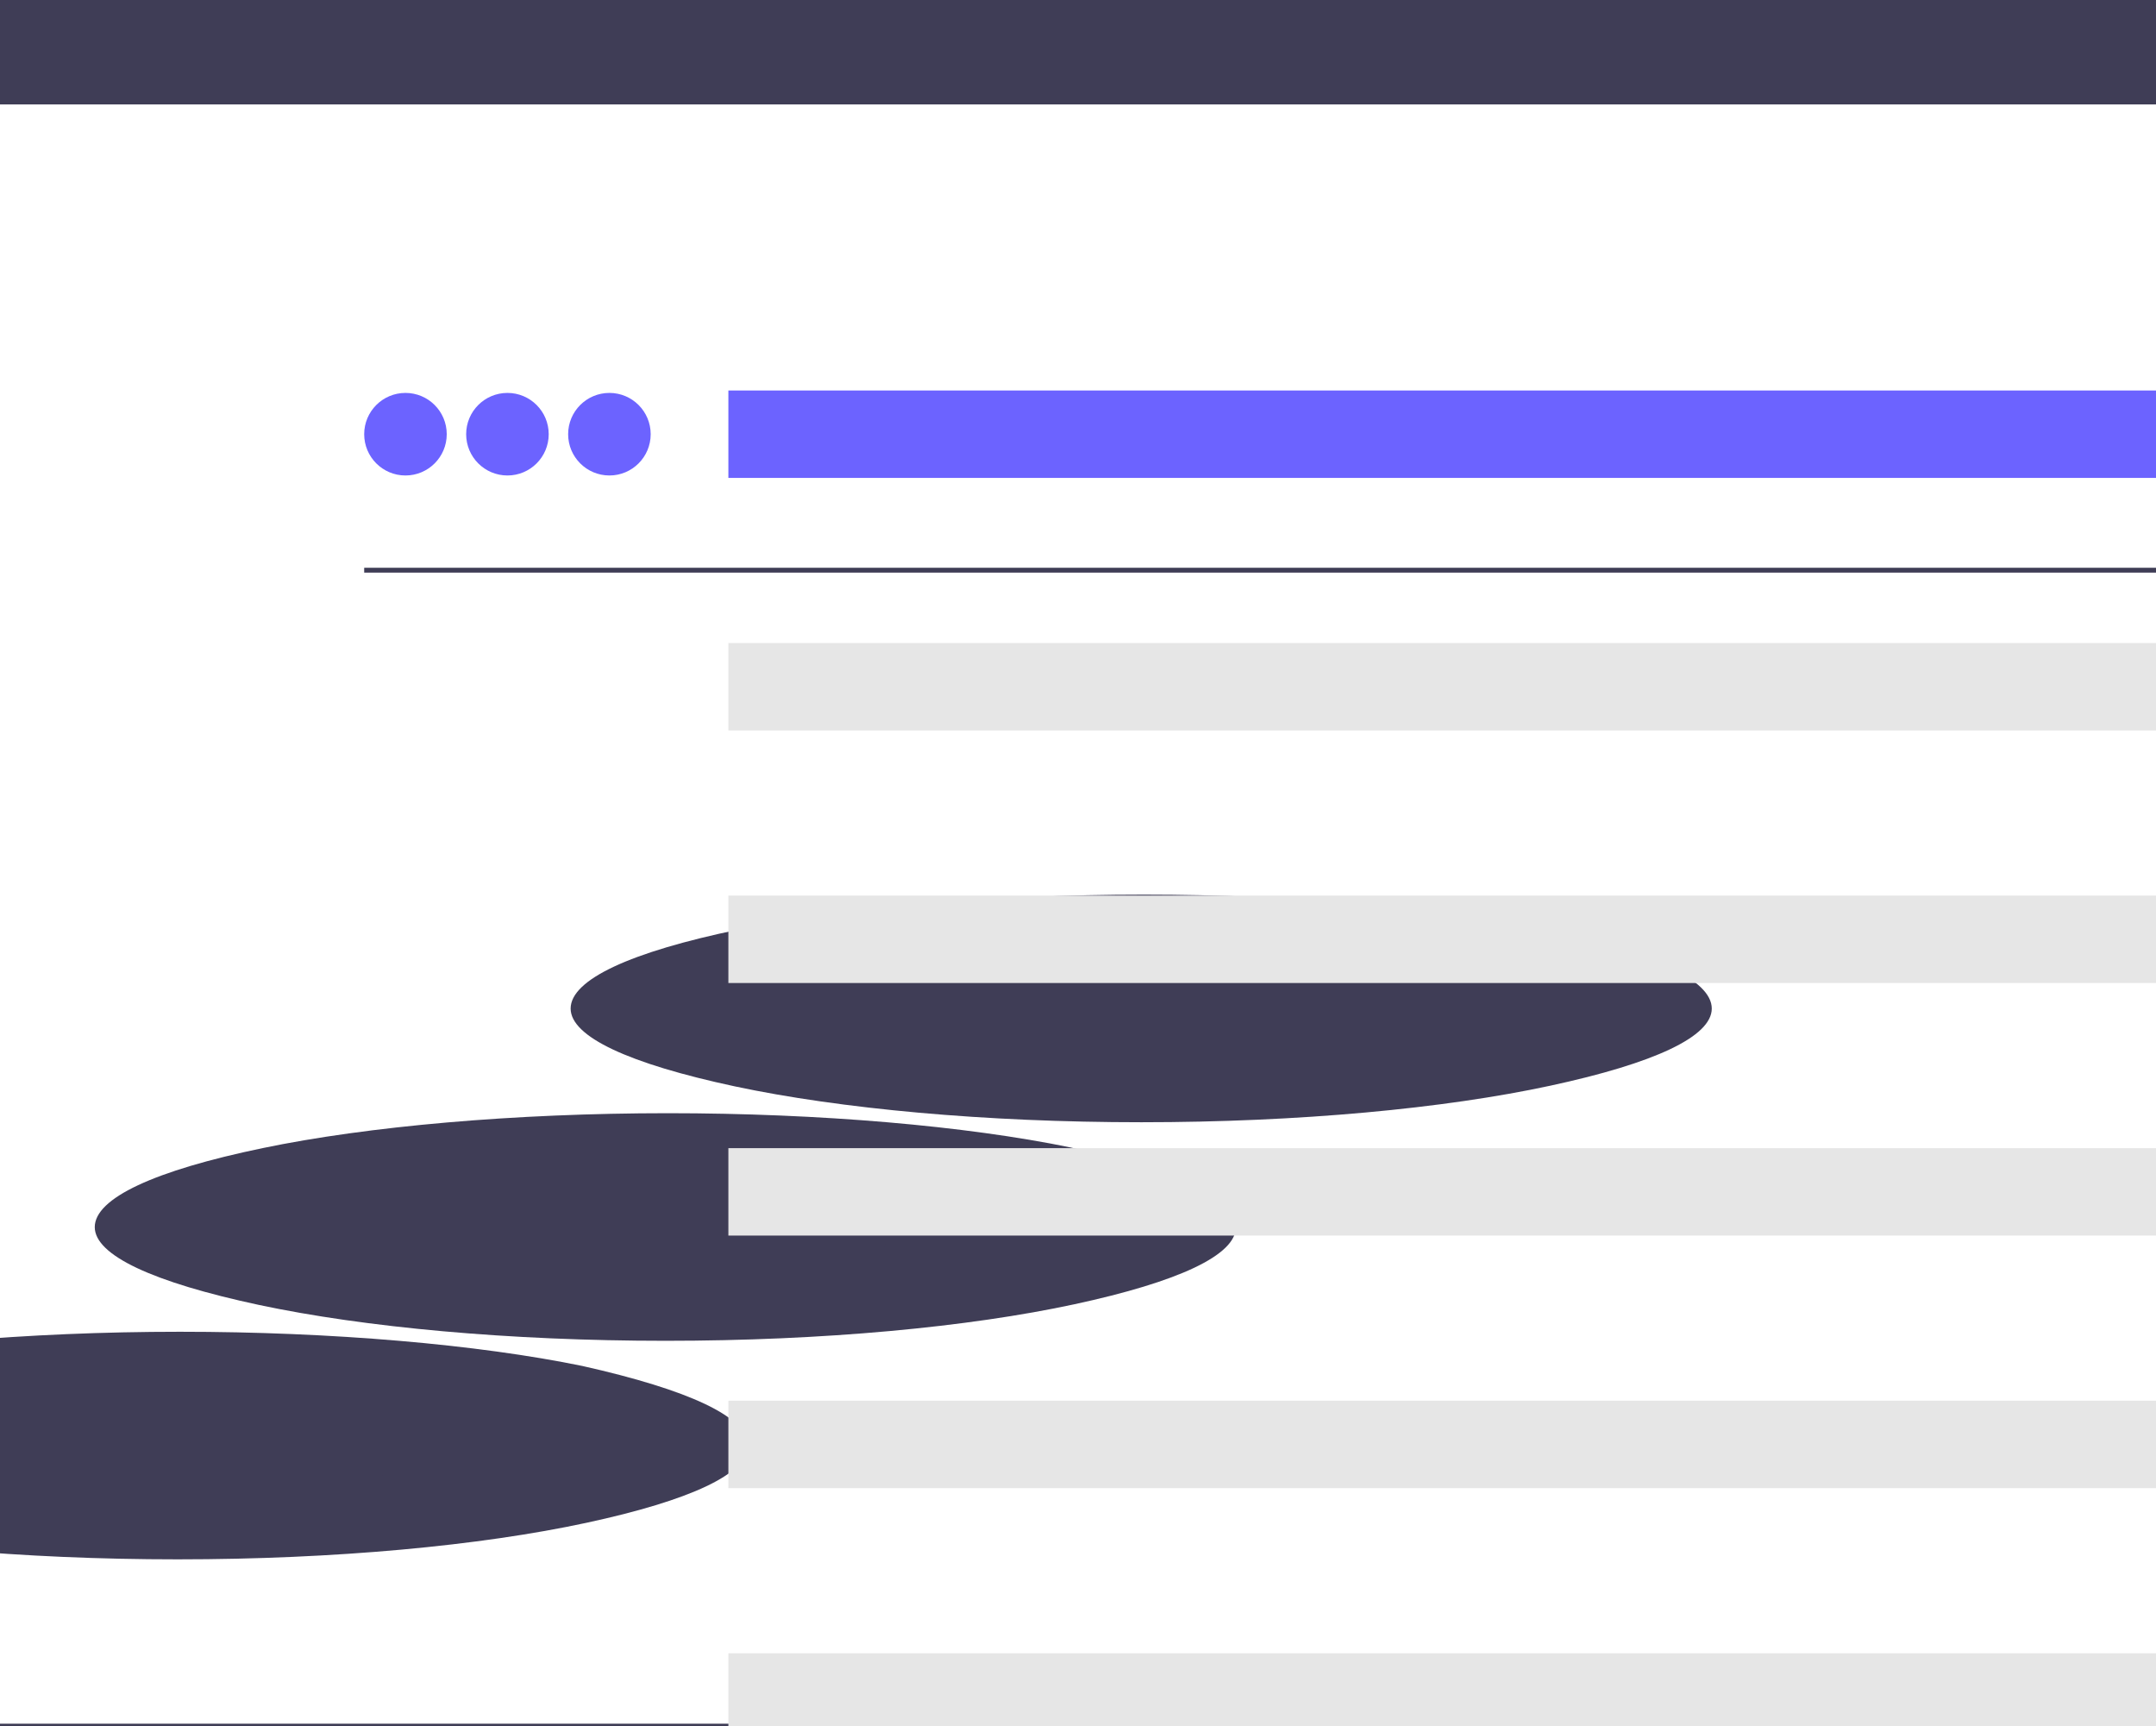 <svg xmlns="http://www.w3.org/2000/svg" data-name="Layer 1" width="888" height="710.8" viewBox="0 0 888 710.8" xmlns:xlink="http://www.w3.org/1999/xlink"><title>shopping list</title><path d="M464.03,689.92c0,11.53-23.57,22.51-66.49,31.76-43.61,9.4-103.49,15.05-168.42,15.05-64.48,0-124-5.53-167.47-14.77-43.8-9.36-67.62-20.49-67.62-32.04,0-11.92,24.59-23.3,69.16-32.54,43.22-9,103.79-14.37,166.93-14.37,62.58,0,122.68,5.23,165.75,14.09C439.69,666.92,464.03,678.1,464.03,689.92Z" transform="translate(-156 -94.6)" fill="#3f3d56"/><ellipse cx="108.03" cy="602.81" rx="55.5" ry="10.23" fill="#3f3d56"/><path d="M665.03,599.92c0,11.53-23.57,22.51-66.49,31.76-43.61,9.4-103.49,15.05-168.42,15.05-64.48,0-124-5.53-167.47-14.77-43.8-9.36-67.62-20.49-67.62-32.04,0-11.92,24.59-23.3,69.16-32.54,43.22-9,103.79-14.37,166.93-14.37,62.58,0,122.68,5.23,165.75,14.09C640.69,576.92,665.03,588.1,665.03,599.92Z" transform="translate(-156 -94.6)" fill="#3f3d56"/><ellipse cx="309.03" cy="512.81" rx="55.5" ry="10.23" fill="#3f3d56"/><path d="M861.03,509.92c0,11.53-23.57,22.51-66.49,31.76-43.61,9.4-103.49,15.05-168.42,15.05-64.48,0-124-5.53-167.47-14.77-43.8-9.36-67.62-20.49-67.62-32.04,0-11.92,24.59-23.3,69.16-32.54,43.22-9,103.79-14.37,166.93-14.37,62.58,0,122.68,5.23,165.75,14.09C836.69,486.92,861.03,498.1,861.03,509.92Z" transform="translate(-156 -94.6)" fill="#3f3d56"/><ellipse cx="505.03" cy="422.81" rx="55.5" ry="10.23" fill="#3f3d56"/><path d="M1044,94.6H156a42.979,42.979,0,0,0-43,43V804.4a42.979,42.979,0,0,0,43,43H1044a42.979,42.979,0,0,0,43-43V137.6A42.979,42.979,0,0,0,1044,94.6Zm0,709.8H156V137.6H1044Z" transform="translate(-156 -94.6)" fill="#3f3d56"/><rect x="150" y="233.8" width="888" height="2" fill="#3f3d56"/><circle cx="167" cy="178.8" r="17" fill="#6c63ff"/><circle cx="209" cy="178.8" r="17" fill="#6c63ff"/><circle cx="251" cy="178.8" r="17" fill="#6c63ff"/><rect x="300" y="160.8" width="688" height="36" fill="#6c63ff"/><rect x="300" y="264.8" width="688" height="36" fill="#e6e6e6"/><rect x="300" y="368.8" width="688" height="36" fill="#e6e6e6"/><rect x="300" y="472.8" width="688" height="36" fill="#e6e6e6"/><rect x="300" y="576.8" width="688" height="36" fill="#e6e6e6"/><rect x="300" y="680.8" width="688" height="36" fill="#e6e6e6"/></svg>
